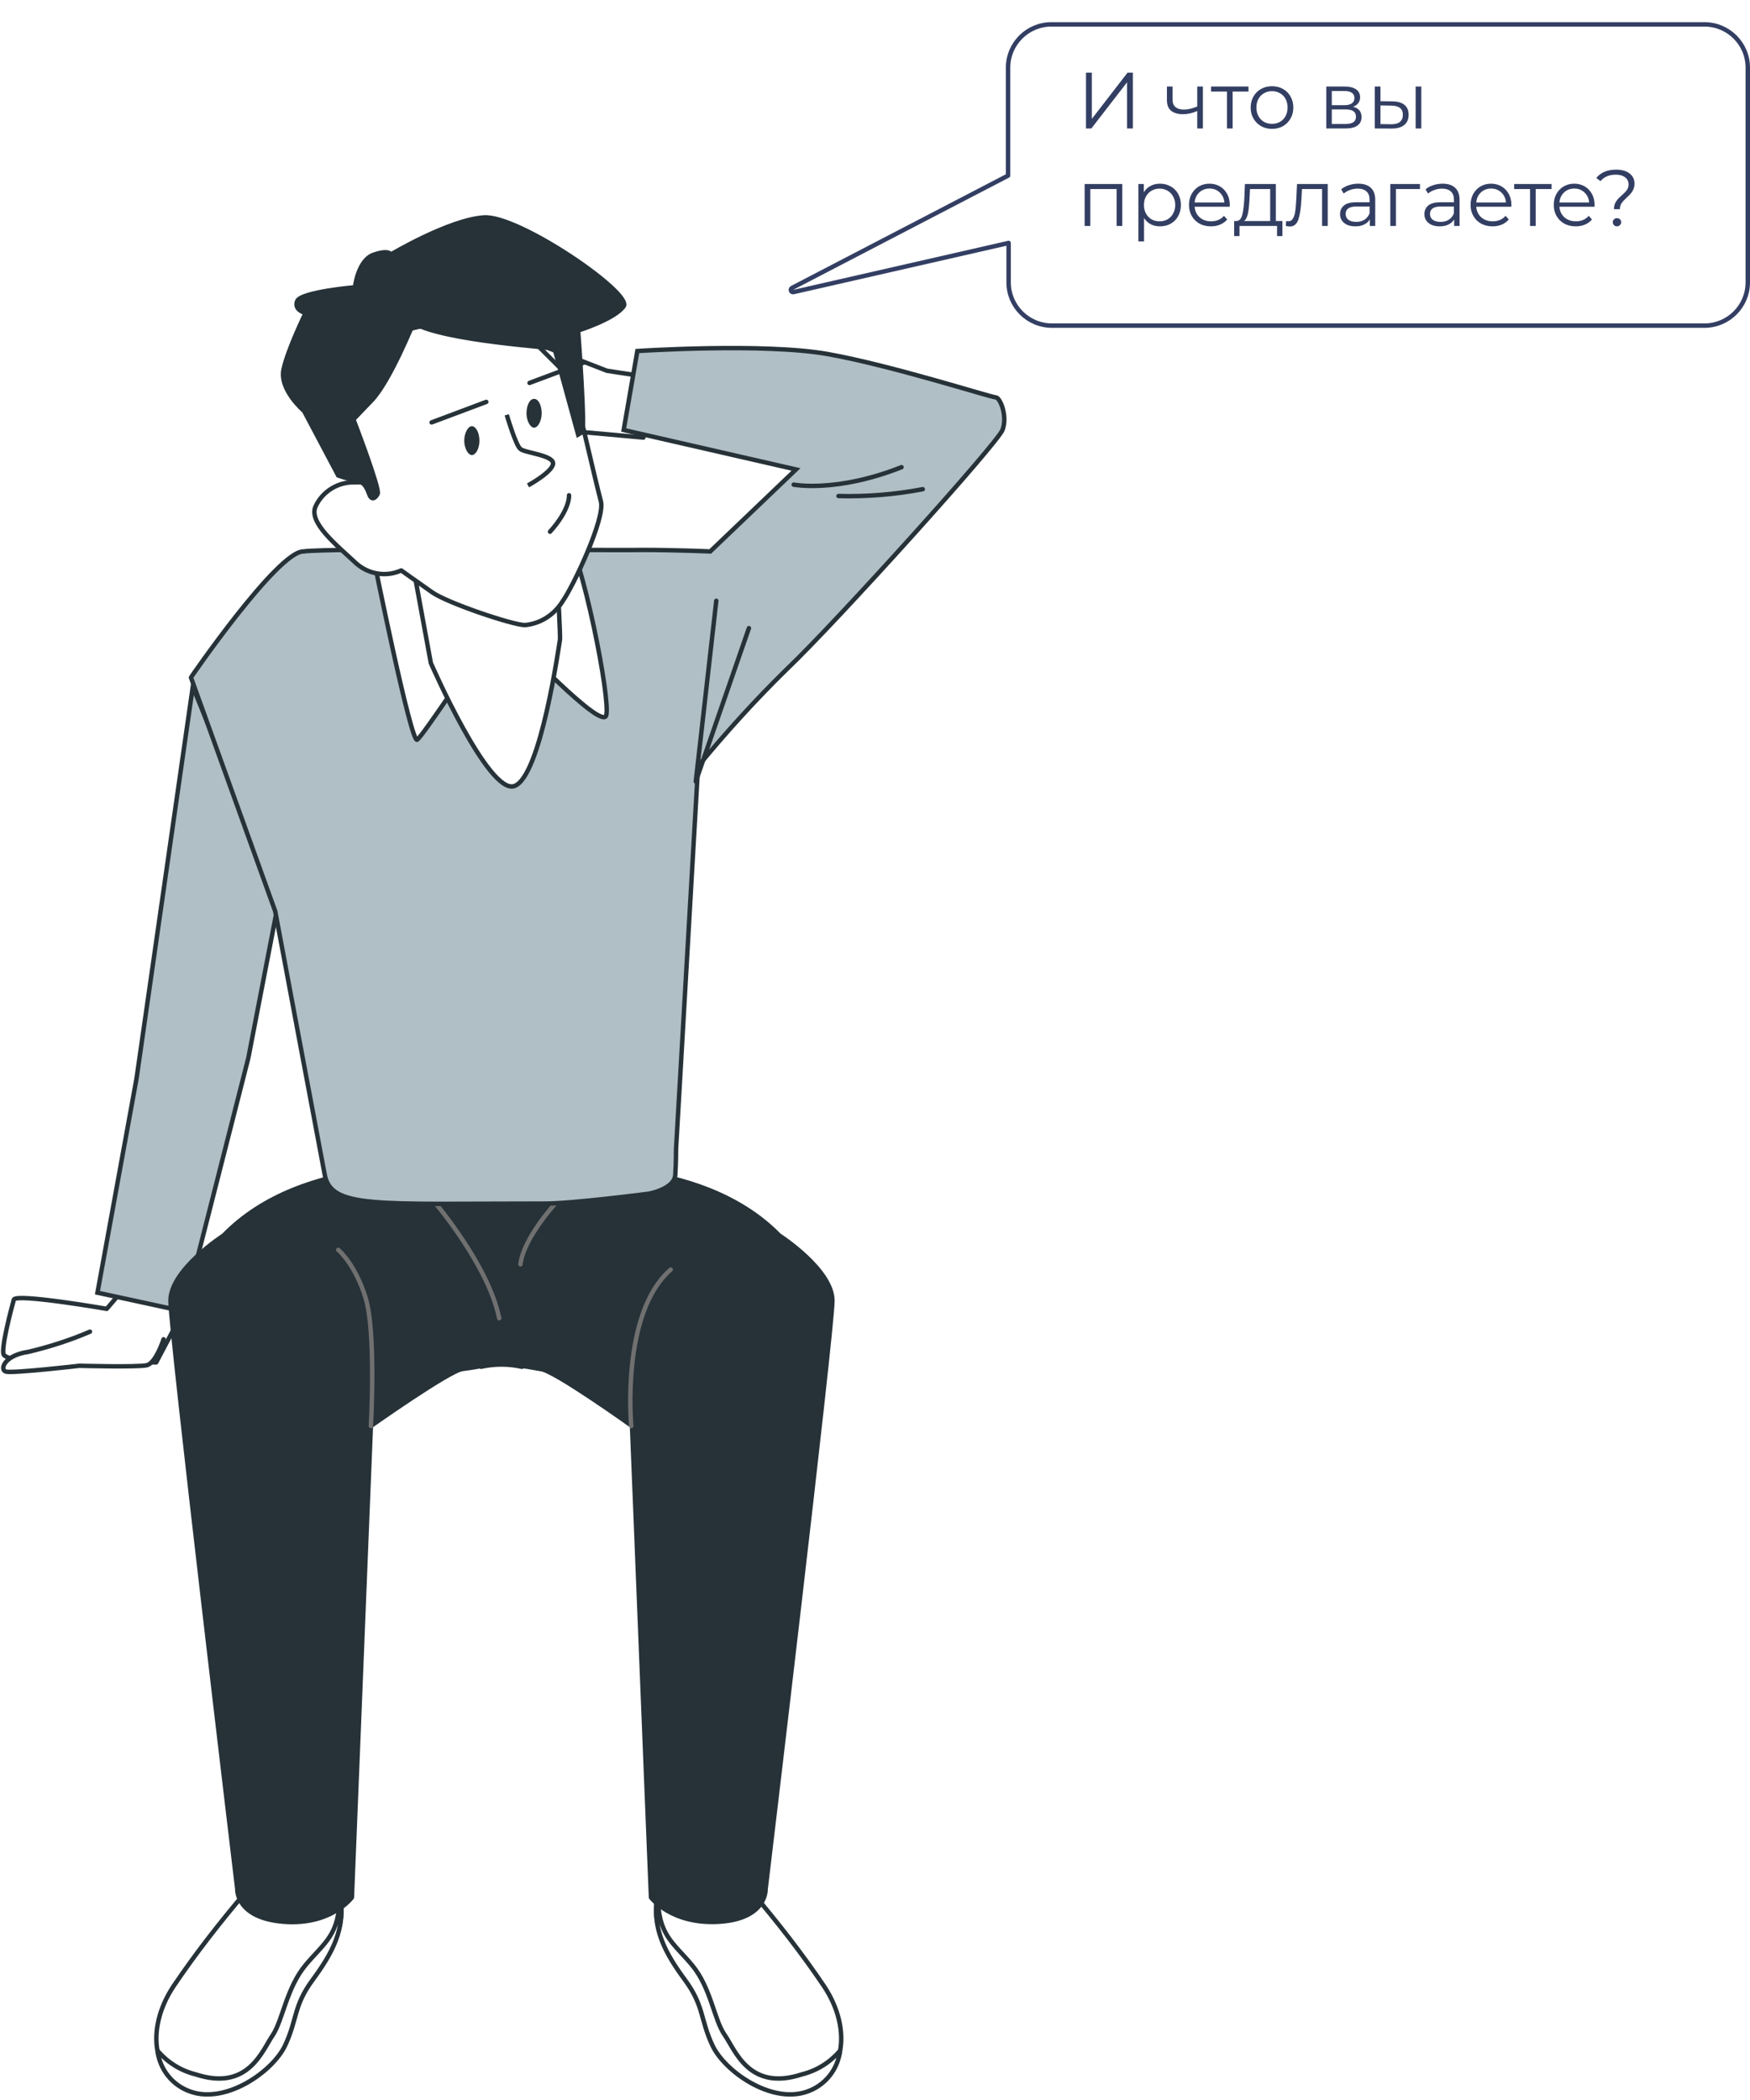 <svg width="395" height="474" viewBox="0 0 395 474" fill="none" xmlns="http://www.w3.org/2000/svg">
<path d="M29.72 288.834L24.094 295.425C24.094 295.425 3.547 291.869 3.123 293.352C2.7 294.835 -0.102 305.262 0.957 305.921C1.687 306.486 2.675 306.768 3.593 306.674L35.25 307.523L41.864 294.978L29.72 288.834Z" fill="white" stroke="#263238" stroke-linecap="round" stroke-linejoin="round"/>
<path d="M20.305 300.579C15.833 302.509 11.126 304.015 6.348 305.145C0.958 305.921 -0.148 309.169 1.334 309.593C2.817 310.017 17.928 308.276 17.928 308.276C17.928 308.276 31.014 308.629 33.109 308.159C35.203 307.688 36.922 302.298 36.922 302.298" fill="white"/>
<path d="M20.305 300.579C15.833 302.509 11.126 304.015 6.348 305.145C0.958 305.921 -0.148 309.169 1.334 309.593C2.817 310.017 17.928 308.276 17.928 308.276C17.928 308.276 31.014 308.629 33.109 308.159C35.203 307.688 36.922 302.298 36.922 302.298" stroke="#263238" stroke-linecap="round" stroke-linejoin="round"/>
<path d="M43.517 155L30.81 243.477L22 291.779L41.483 296L56.054 238.787L63 202.834L43.517 155Z" fill="#B0BEC5" stroke="#263238" stroke-miterlimit="10"/>
<path d="M144.883 84.888L137.001 83.689L121.066 77.52L120.552 96.54L145.226 98.768L144.883 84.888Z" fill="white" stroke="#263238" stroke-linecap="round" stroke-linejoin="round"/>
<path d="M55.44 427.081C49.614 433.935 44.131 440.96 39.162 448.329C32.479 458.439 34.878 469.234 43.103 471.975C51.327 474.717 61.608 467.349 64.35 461.523C67.091 455.697 66.234 452.613 70.518 446.786C74.802 440.96 78.229 435.135 76.686 427.424C75.144 419.713 59.552 421.769 55.44 427.081Z" fill="white" stroke="#263238" stroke-miterlimit="10"/>
<path d="M61.608 459.295C59.209 462.722 56.125 472.147 44.131 468.206C40.704 467.349 37.791 465.464 35.563 462.894C36.078 467.178 38.99 470.776 43.103 472.147C51.156 474.888 61.608 467.52 64.35 461.694C67.091 455.868 66.234 452.784 70.518 446.958C74.802 441.132 78.229 435.306 76.687 427.595C76.687 436.848 73.26 438.39 68.976 443.531C64.692 448.671 63.836 455.868 61.608 459.295Z" fill="white" stroke="#263238" stroke-linecap="round" stroke-linejoin="round"/>
<path d="M169.727 427.081C175.553 433.935 181.036 440.96 186.005 448.329C192.688 458.439 190.289 469.234 182.064 471.975C173.84 474.717 163.559 467.349 160.817 461.523C158.076 455.697 158.933 452.613 154.649 446.786C150.365 440.96 146.938 435.135 148.481 427.424C150.023 419.713 165.444 421.769 169.727 427.081Z" fill="white" stroke="#263238" stroke-miterlimit="10"/>
<path d="M163.559 459.295C165.958 462.722 169.042 472.147 181.036 468.206C184.463 467.349 187.376 465.464 189.604 462.894C189.09 467.178 186.177 470.776 182.064 472.147C174.011 474.888 163.559 467.52 160.817 461.694C158.076 455.868 158.933 452.784 154.649 446.958C150.365 441.132 146.938 435.306 148.481 427.595C148.481 436.848 151.907 438.39 156.191 443.531C160.475 448.671 161.16 455.868 163.559 459.295Z" fill="white" stroke="#263238" stroke-linecap="round" stroke-linejoin="round"/>
<path d="M187.891 293.597C187.891 286.571 175.896 278.86 175.896 278.86C157.905 260.525 125.178 262.924 113.184 264.467C101.189 262.753 68.462 260.354 50.471 278.86C50.471 278.86 38.477 286.571 38.477 293.597C38.477 300.622 53.555 426.395 53.555 426.395C53.555 426.395 53.212 432.907 64.007 433.764C74.802 434.62 79.428 428.28 79.428 428.28L83.712 321.87C83.712 321.87 101.189 309.533 104.274 309.018C105.473 308.847 106.844 308.676 108.557 308.333V308.504C111.642 307.819 114.726 307.819 117.81 308.504V308.333C119.523 308.504 120.894 308.847 122.094 309.018C125.178 309.361 142.655 321.87 142.655 321.87L146.939 428.28C146.939 428.28 151.565 434.449 162.36 433.764C173.155 433.078 172.812 426.395 172.812 426.395C172.812 426.395 187.891 300.451 187.891 293.597Z" fill="#263238" stroke="#263238" stroke-linecap="round" stroke-linejoin="round"/>
<path d="M142.483 321.87C142.483 321.87 140.084 296.338 151.393 286.571" stroke="#707070" stroke-linecap="round" stroke-linejoin="round"/>
<path d="M83.713 321.87C83.713 321.87 84.912 300.622 82.513 292.911C80.114 285.2 76.345 282.116 76.345 282.116" stroke="#707070" stroke-linecap="round" stroke-linejoin="round"/>
<path d="M97.935 271.149C97.935 271.149 110.272 285.543 112.67 297.538" stroke="#707070" stroke-linecap="round" stroke-linejoin="round"/>
<path d="M125.178 271.835C125.178 271.835 118.153 279.546 117.468 285.372" stroke="#707070" stroke-linecap="round" stroke-linejoin="round"/>
<path d="M68.463 124.471C74.289 123.614 138.886 124.3 144.883 124.128C152.594 124.128 160.305 124.471 160.305 124.471L179.667 105.965L140.771 97.055L143.855 79.234C143.855 79.234 172.47 77.349 186.863 79.919C201.256 82.49 223.703 89.686 224.731 89.686C225.759 89.686 227.473 93.97 226.273 97.055C225.074 100.139 188.748 140.407 177.782 150.859C170.585 157.885 163.903 165.253 157.563 172.964L152.594 259.326C152.594 259.326 152.594 262.582 152.423 265.152C152.251 268.408 146.426 269.436 146.426 269.436C146.426 269.436 129.291 271.663 123.122 271.663C84.398 271.663 74.631 272.863 73.261 264.981C72.747 262.41 62.123 205.692 62.123 205.692L43.104 152.916C42.932 153.087 62.637 124.471 68.463 124.471Z" fill="#B0BEC5" stroke="#263238" stroke-miterlimit="10"/>
<path d="M92.279 112.99C92.279 112.99 85.083 118.645 84.74 120.873C84.397 122.758 84.397 124.471 84.397 126.356C84.397 126.356 92.793 167.995 94.164 166.967C95.535 165.939 106.158 149.831 108.386 146.918C110.442 144.005 114.726 143.32 115.754 144.005C116.782 144.691 135.801 164.91 136.829 161.483C137.858 158.056 131.689 126.185 126.891 118.131C121.922 110.077 95.878 109.049 92.279 112.99Z" fill="white" stroke="#263238" stroke-miterlimit="10"/>
<path d="M93.478 129.098L97.248 149.66C97.248 149.66 110.27 179.475 116.096 177.419C122.093 175.363 126.206 145.205 126.377 144.519C126.548 143.834 125.863 132.182 125.863 132.182C125.863 132.182 126.72 135.438 113.869 133.895C107.015 133.039 100.161 131.496 93.478 129.098Z" fill="white" stroke="#263238" stroke-miterlimit="10"/>
<path d="M161.675 135.609L157.049 176.391L169.043 141.778" stroke="#263238" stroke-linecap="round" stroke-linejoin="round"/>
<path d="M179.152 109.392C179.152 109.392 188.748 111.277 203.484 105.451" stroke="#263238" stroke-linecap="round" stroke-linejoin="round"/>
<path d="M189.262 111.962C195.602 112.134 201.941 111.62 208.281 110.42" stroke="#263238" stroke-linecap="round" stroke-linejoin="round"/>
<path d="M129.12 85.745C129.12 85.745 134.603 109.392 135.631 113.162C136.659 116.931 129.462 132.182 127.063 135.609C125.179 138.693 122.094 140.75 118.496 141.092C115.755 141.092 101.019 136.123 97.592 133.724C94.165 131.325 90.567 128.755 90.567 128.755C87.14 130.297 83.199 129.612 80.457 127.213C75.831 122.929 69.662 117.96 71.204 114.361C72.746 110.934 76.345 108.707 80.114 108.878C84.398 108.878 82.856 108.535 82.856 108.535C82.856 108.535 75.145 97.226 75.145 88.316C75.145 79.405 91.766 72.894 101.533 72.894C108.215 73.236 114.726 74.779 120.895 77.52L129.12 85.745Z" fill="white" stroke="#263238" stroke-linecap="round" stroke-linejoin="round"/>
<path d="M128.434 111.791C128.434 111.791 128.777 114.875 124.15 120.016" stroke="#263238" stroke-linecap="round" stroke-linejoin="round"/>
<path d="M108.214 99.454C108.214 101.338 107.357 102.709 106.501 102.709C105.644 102.709 104.787 101.167 104.787 99.454C104.787 97.74 105.644 96.198 106.501 96.198C107.357 96.198 108.214 97.569 108.214 99.454Z" fill="#263238"/>
<path d="M120.552 90.029C121.58 90.029 122.266 91.571 122.266 93.285C122.266 94.998 121.409 96.54 120.552 96.54C119.696 96.54 118.839 94.998 118.839 93.285C118.839 91.571 119.524 90.029 120.552 90.029Z" fill="#263238"/>
<path d="M97.42 95.341L109.757 90.714L97.42 95.341Z" stroke="#263238" stroke-linecap="round" stroke-linejoin="round"/>
<path d="M119.523 86.431L131.86 81.804L119.523 86.431Z" stroke="#263238" stroke-linecap="round" stroke-linejoin="round"/>
<path d="M112.327 81.633C113.184 79.919 115.24 77.692 119.524 75.978" stroke="white" stroke-linecap="round" stroke-linejoin="round"/>
<path d="M93.308 72.894C93.308 72.894 87.996 86.088 83.884 90.372L79.772 94.656C79.772 94.656 85.769 110.249 85.255 111.448C84.741 112.476 83.884 112.99 83.37 111.62C82.856 110.249 82.342 109.049 81.142 108.707C79.943 108.535 76.345 107.336 76.345 107.336L68.634 92.771C68.634 92.771 62.98 87.973 64.008 83.346C65.036 78.72 68.977 70.666 68.977 70.666C68.977 70.666 66.235 69.981 67.092 67.924C68.12 65.868 80.114 64.84 80.114 64.84C80.114 64.84 80.8 58.671 84.398 57.472C87.996 56.272 88.168 57.472 88.168 57.472C88.168 57.472 101.361 49.59 109.243 49.076C117.125 48.562 142.827 66.211 140.771 69.124C138.715 72.037 130.49 74.607 130.49 74.607C130.49 74.607 132.204 97.055 131.347 97.569L130.49 98.083L125.178 78.72C125.007 78.377 100.333 77.006 93.308 72.894Z" fill="#263238" stroke="#263238" stroke-miterlimit="10"/>
<path d="M114.383 93.627C114.383 93.627 116.439 100.653 117.467 101.338C118.324 102.195 124.835 102.709 124.835 104.594C124.835 106.479 119.181 109.563 119.181 109.563" stroke="#263238" stroke-miterlimit="10"/>
<g filter="url(#filter0_d_1111_2750)">
<path d="M174 60.437L223.036 34.941V10.271C223.036 5.148 227.194 1 232.329 1H379.706C384.842 1 389 5.148 389 10.271V58.729C389 63.852 384.842 68 379.706 68H232.452C227.316 68 223.158 63.852 223.158 58.729V49.214L174 60.437Z" fill="white"/>
<path d="M173.769 59.993C173.546 60.109 173.444 60.373 173.531 60.609C173.617 60.845 173.866 60.98 174.111 60.924L222.658 49.841V58.729C222.658 64.13 227.041 68.5 232.452 68.5H379.706C385.117 68.5 389.5 64.13 389.5 58.729V10.271C389.5 4.87 385.117 0.5 379.706 0.5H232.329C226.919 0.5 222.536 4.87 222.536 10.271V34.638L173.769 59.993Z" stroke="#333E63" stroke-linecap="round" stroke-linejoin="round"/>
</g>
<path d="M245.124 16.4H246.438V26.84L254.502 16.4H255.708V29H254.394V18.578L246.33 29H245.124V16.4ZM271.511 19.532V29H270.233V25.058C269.141 25.538 268.067 25.778 267.011 25.778C265.871 25.778 264.983 25.52 264.347 25.004C263.711 24.476 263.393 23.69 263.393 22.646V19.532H264.671V22.574C264.671 23.282 264.899 23.822 265.355 24.194C265.811 24.554 266.441 24.734 267.245 24.734C268.133 24.734 269.129 24.5 270.233 24.032V19.532H271.511ZM281.8 20.666H278.218V29H276.94V20.666H273.358V19.532H281.8V20.666ZM287.115 29.09C286.203 29.09 285.381 28.886 284.649 28.478C283.917 28.058 283.341 27.482 282.921 26.75C282.501 26.018 282.291 25.19 282.291 24.266C282.291 23.342 282.501 22.514 282.921 21.782C283.341 21.05 283.917 20.48 284.649 20.072C285.381 19.664 286.203 19.46 287.115 19.46C288.027 19.46 288.849 19.664 289.581 20.072C290.313 20.48 290.883 21.05 291.291 21.782C291.711 22.514 291.921 23.342 291.921 24.266C291.921 25.19 291.711 26.018 291.291 26.75C290.883 27.482 290.313 28.058 289.581 28.478C288.849 28.886 288.027 29.09 287.115 29.09ZM287.115 27.956C287.787 27.956 288.387 27.806 288.915 27.506C289.455 27.194 289.875 26.756 290.175 26.192C290.475 25.628 290.625 24.986 290.625 24.266C290.625 23.546 290.475 22.904 290.175 22.34C289.875 21.776 289.455 21.344 288.915 21.044C288.387 20.732 287.787 20.576 287.115 20.576C286.443 20.576 285.837 20.732 285.297 21.044C284.769 21.344 284.349 21.776 284.037 22.34C283.737 22.904 283.587 23.546 283.587 24.266C283.587 24.986 283.737 25.628 284.037 26.192C284.349 26.756 284.769 27.194 285.297 27.506C285.837 27.806 286.443 27.956 287.115 27.956ZM305.393 24.104C306.677 24.404 307.319 25.178 307.319 26.426C307.319 27.254 307.013 27.89 306.401 28.334C305.789 28.778 304.877 29 303.665 29H299.363V19.532H303.539C304.619 19.532 305.465 19.742 306.077 20.162C306.689 20.582 306.995 21.182 306.995 21.962C306.995 22.478 306.851 22.922 306.563 23.294C306.287 23.654 305.897 23.924 305.393 24.104ZM300.605 23.744H303.449C304.181 23.744 304.739 23.606 305.123 23.33C305.519 23.054 305.717 22.652 305.717 22.124C305.717 21.596 305.519 21.2 305.123 20.936C304.739 20.672 304.181 20.54 303.449 20.54H300.605V23.744ZM303.611 27.992C304.427 27.992 305.039 27.86 305.447 27.596C305.855 27.332 306.059 26.918 306.059 26.354C306.059 25.79 305.873 25.376 305.501 25.112C305.129 24.836 304.541 24.698 303.737 24.698H300.605V27.992H303.611ZM314.292 22.88C315.48 22.892 316.386 23.156 317.01 23.672C317.634 24.188 317.946 24.932 317.946 25.904C317.946 26.912 317.61 27.686 316.938 28.226C316.266 28.766 315.306 29.03 314.058 29.018L310.314 29V19.532H311.592V22.844L314.292 22.88ZM319.53 19.532H320.808V29H319.53V19.532ZM313.986 28.046C314.862 28.058 315.522 27.884 315.966 27.524C316.422 27.152 316.65 26.612 316.65 25.904C316.65 25.208 316.428 24.692 315.984 24.356C315.54 24.02 314.874 23.846 313.986 23.834L311.592 23.798V28.01L313.986 28.046ZM253.314 41.532V51H252.036V42.666H246.096V51H244.818V41.532H253.314ZM261.825 41.46C262.713 41.46 263.517 41.664 264.237 42.072C264.957 42.468 265.521 43.032 265.929 43.764C266.337 44.496 266.541 45.33 266.541 46.266C266.541 47.214 266.337 48.054 265.929 48.786C265.521 49.518 264.957 50.088 264.237 50.496C263.529 50.892 262.725 51.09 261.825 51.09C261.057 51.09 260.361 50.934 259.737 50.622C259.125 50.298 258.621 49.83 258.225 49.218V54.492H256.947V41.532H258.171V43.404C258.555 42.78 259.059 42.3 259.683 41.964C260.319 41.628 261.033 41.46 261.825 41.46ZM261.735 49.956C262.395 49.956 262.995 49.806 263.535 49.506C264.075 49.194 264.495 48.756 264.795 48.192C265.107 47.628 265.263 46.986 265.263 46.266C265.263 45.546 265.107 44.91 264.795 44.358C264.495 43.794 264.075 43.356 263.535 43.044C262.995 42.732 262.395 42.576 261.735 42.576C261.063 42.576 260.457 42.732 259.917 43.044C259.389 43.356 258.969 43.794 258.657 44.358C258.357 44.91 258.207 45.546 258.207 46.266C258.207 46.986 258.357 47.628 258.657 48.192C258.969 48.756 259.389 49.194 259.917 49.506C260.457 49.806 261.063 49.956 261.735 49.956ZM277.567 46.662H269.647C269.719 47.646 270.097 48.444 270.781 49.056C271.465 49.656 272.329 49.956 273.373 49.956C273.961 49.956 274.501 49.854 274.993 49.65C275.485 49.434 275.911 49.122 276.271 48.714L276.991 49.542C276.571 50.046 276.043 50.43 275.407 50.694C274.783 50.958 274.093 51.09 273.337 51.09C272.365 51.09 271.501 50.886 270.745 50.478C270.001 50.058 269.419 49.482 268.999 48.75C268.579 48.018 268.369 47.19 268.369 46.266C268.369 45.342 268.567 44.514 268.963 43.782C269.371 43.05 269.923 42.48 270.619 42.072C271.327 41.664 272.119 41.46 272.995 41.46C273.871 41.46 274.657 41.664 275.353 42.072C276.049 42.48 276.595 43.05 276.991 43.782C277.387 44.502 277.585 45.33 277.585 46.266L277.567 46.662ZM272.995 42.558C272.083 42.558 271.315 42.852 270.691 43.44C270.079 44.016 269.731 44.772 269.647 45.708H276.361C276.277 44.772 275.923 44.016 275.299 43.44C274.687 42.852 273.919 42.558 272.995 42.558ZM289.454 49.884V53.286H288.248V51H279.77V53.286H278.564V49.884H279.104C279.74 49.848 280.172 49.38 280.4 48.48C280.628 47.58 280.784 46.32 280.868 44.7L280.994 41.532H287.978V49.884H289.454ZM282.038 44.772C281.978 46.116 281.864 47.226 281.696 48.102C281.528 48.966 281.228 49.56 280.796 49.884H286.7V42.666H282.146L282.038 44.772ZM299.685 41.532V51H298.407V42.666H293.871L293.745 45.006C293.649 46.974 293.421 48.486 293.061 49.542C292.701 50.598 292.059 51.126 291.135 51.126C290.883 51.126 290.577 51.078 290.217 50.982L290.307 49.884C290.523 49.932 290.673 49.956 290.757 49.956C291.249 49.956 291.621 49.728 291.873 49.272C292.125 48.816 292.293 48.252 292.377 47.58C292.461 46.908 292.533 46.02 292.593 44.916L292.755 41.532H299.685ZM306.576 41.46C307.812 41.46 308.76 41.772 309.42 42.396C310.08 43.008 310.41 43.92 310.41 45.132V51H309.186V49.524C308.898 50.016 308.472 50.4 307.908 50.676C307.356 50.952 306.696 51.09 305.928 51.09C304.872 51.09 304.032 50.838 303.408 50.334C302.784 49.83 302.472 49.164 302.472 48.336C302.472 47.532 302.76 46.884 303.336 46.392C303.924 45.9 304.854 45.654 306.126 45.654H309.132V45.078C309.132 44.262 308.904 43.644 308.448 43.224C307.992 42.792 307.326 42.576 306.45 42.576C305.85 42.576 305.274 42.678 304.722 42.882C304.17 43.074 303.696 43.344 303.3 43.692L302.724 42.738C303.204 42.33 303.78 42.018 304.452 41.802C305.124 41.574 305.832 41.46 306.576 41.46ZM306.126 50.082C306.846 50.082 307.464 49.92 307.98 49.596C308.496 49.26 308.88 48.78 309.132 48.156V46.608H306.162C304.542 46.608 303.732 47.172 303.732 48.3C303.732 48.852 303.942 49.29 304.362 49.614C304.782 49.926 305.37 50.082 306.126 50.082ZM320.508 42.666H315.09V51H313.812V41.532H320.508V42.666ZM325.613 41.46C326.849 41.46 327.797 41.772 328.457 42.396C329.117 43.008 329.447 43.92 329.447 45.132V51H328.223V49.524C327.935 50.016 327.509 50.4 326.945 50.676C326.393 50.952 325.733 51.09 324.965 51.09C323.909 51.09 323.069 50.838 322.445 50.334C321.821 49.83 321.509 49.164 321.509 48.336C321.509 47.532 321.797 46.884 322.373 46.392C322.961 45.9 323.891 45.654 325.163 45.654H328.169V45.078C328.169 44.262 327.941 43.644 327.485 43.224C327.029 42.792 326.363 42.576 325.487 42.576C324.887 42.576 324.311 42.678 323.759 42.882C323.207 43.074 322.733 43.344 322.337 43.692L321.761 42.738C322.241 42.33 322.817 42.018 323.489 41.802C324.161 41.574 324.869 41.46 325.613 41.46ZM325.163 50.082C325.883 50.082 326.501 49.92 327.017 49.596C327.533 49.26 327.917 48.78 328.169 48.156V46.608H325.199C323.579 46.608 322.769 47.172 322.769 48.3C322.769 48.852 322.979 49.29 323.399 49.614C323.819 49.926 324.407 50.082 325.163 50.082ZM341.129 46.662H333.209C333.281 47.646 333.659 48.444 334.343 49.056C335.027 49.656 335.891 49.956 336.935 49.956C337.523 49.956 338.063 49.854 338.555 49.65C339.047 49.434 339.473 49.122 339.833 48.714L340.553 49.542C340.133 50.046 339.605 50.43 338.969 50.694C338.345 50.958 337.655 51.09 336.899 51.09C335.927 51.09 335.063 50.886 334.307 50.478C333.563 50.058 332.981 49.482 332.561 48.75C332.141 48.018 331.931 47.19 331.931 46.266C331.931 45.342 332.129 44.514 332.525 43.782C332.933 43.05 333.485 42.48 334.181 42.072C334.889 41.664 335.681 41.46 336.557 41.46C337.433 41.46 338.219 41.664 338.915 42.072C339.611 42.48 340.157 43.05 340.553 43.782C340.949 44.502 341.147 45.33 341.147 46.266L341.129 46.662ZM336.557 42.558C335.645 42.558 334.877 42.852 334.253 43.44C333.641 44.016 333.293 44.772 333.209 45.708H339.923C339.839 44.772 339.485 44.016 338.861 43.44C338.249 42.852 337.481 42.558 336.557 42.558ZM350.214 42.666H346.632V51H345.354V42.666H341.772V41.532H350.214V42.666ZM359.903 46.662H351.983C352.055 47.646 352.433 48.444 353.117 49.056C353.801 49.656 354.665 49.956 355.709 49.956C356.297 49.956 356.837 49.854 357.329 49.65C357.821 49.434 358.247 49.122 358.607 48.714L359.327 49.542C358.907 50.046 358.379 50.43 357.743 50.694C357.119 50.958 356.429 51.09 355.673 51.09C354.701 51.09 353.837 50.886 353.081 50.478C352.337 50.058 351.755 49.482 351.335 48.75C350.915 48.018 350.705 47.19 350.705 46.266C350.705 45.342 350.903 44.514 351.299 43.782C351.707 43.05 352.259 42.48 352.955 42.072C353.663 41.664 354.455 41.46 355.331 41.46C356.207 41.46 356.993 41.664 357.689 42.072C358.385 42.48 358.931 43.05 359.327 43.782C359.723 44.502 359.921 45.33 359.921 46.266L359.903 46.662ZM355.331 42.558C354.419 42.558 353.651 42.852 353.027 43.44C352.415 44.016 352.067 44.772 351.983 45.708H358.697C358.613 44.772 358.259 44.016 357.635 43.44C357.023 42.852 356.255 42.558 355.331 42.558ZM364.3 47.22C364.3 46.728 364.378 46.296 364.534 45.924C364.702 45.552 364.906 45.234 365.146 44.97C365.386 44.706 365.698 44.406 366.082 44.07C366.598 43.614 366.976 43.218 367.216 42.882C367.468 42.534 367.594 42.114 367.594 41.622C367.594 40.962 367.336 40.434 366.82 40.038C366.304 39.63 365.596 39.426 364.696 39.426C363.208 39.426 362.062 39.912 361.258 40.884L360.304 40.164C361.324 38.916 362.818 38.292 364.786 38.292C366.046 38.292 367.048 38.574 367.792 39.138C368.548 39.702 368.926 40.464 368.926 41.424C368.926 41.916 368.842 42.354 368.674 42.738C368.518 43.11 368.32 43.428 368.08 43.692C367.852 43.956 367.546 44.262 367.162 44.61C366.646 45.078 366.262 45.498 366.01 45.87C365.758 46.23 365.632 46.68 365.632 47.22H364.3ZM364.966 51.09C364.702 51.09 364.48 51 364.3 50.82C364.12 50.628 364.03 50.406 364.03 50.154C364.03 49.89 364.12 49.674 364.3 49.506C364.48 49.326 364.702 49.236 364.966 49.236C365.242 49.236 365.47 49.326 365.65 49.506C365.83 49.674 365.92 49.89 365.92 50.154C365.92 50.406 365.824 50.628 365.632 50.82C365.452 51 365.23 51.09 364.966 51.09Z" fill="#333E63"/>
<defs>
<filter id="filter0_d_1111_2750" x="173" y="0" width="222" height="74" filterUnits="userSpaceOnUse" color-interpolation-filters="sRGB">
<feFlood flood-opacity="0" result="BackgroundImageFix"/>
<feColorMatrix in="SourceAlpha" type="matrix" values="0 0 0 0 0 0 0 0 0 0 0 0 0 0 0 0 0 0 127 0" result="hardAlpha"/>
<feOffset dx="5" dy="5"/>
<feComposite in2="hardAlpha" operator="out"/>
<feColorMatrix type="matrix" values="0 0 0 0 0.2 0 0 0 0 0.243 0 0 0 0 0.388 0 0 0 1 0"/>
<feBlend mode="normal" in2="BackgroundImageFix" result="effect1_dropShadow_1111_2750"/>
<feBlend mode="normal" in="SourceGraphic" in2="effect1_dropShadow_1111_2750" result="shape"/>
</filter>
</defs>
</svg>
